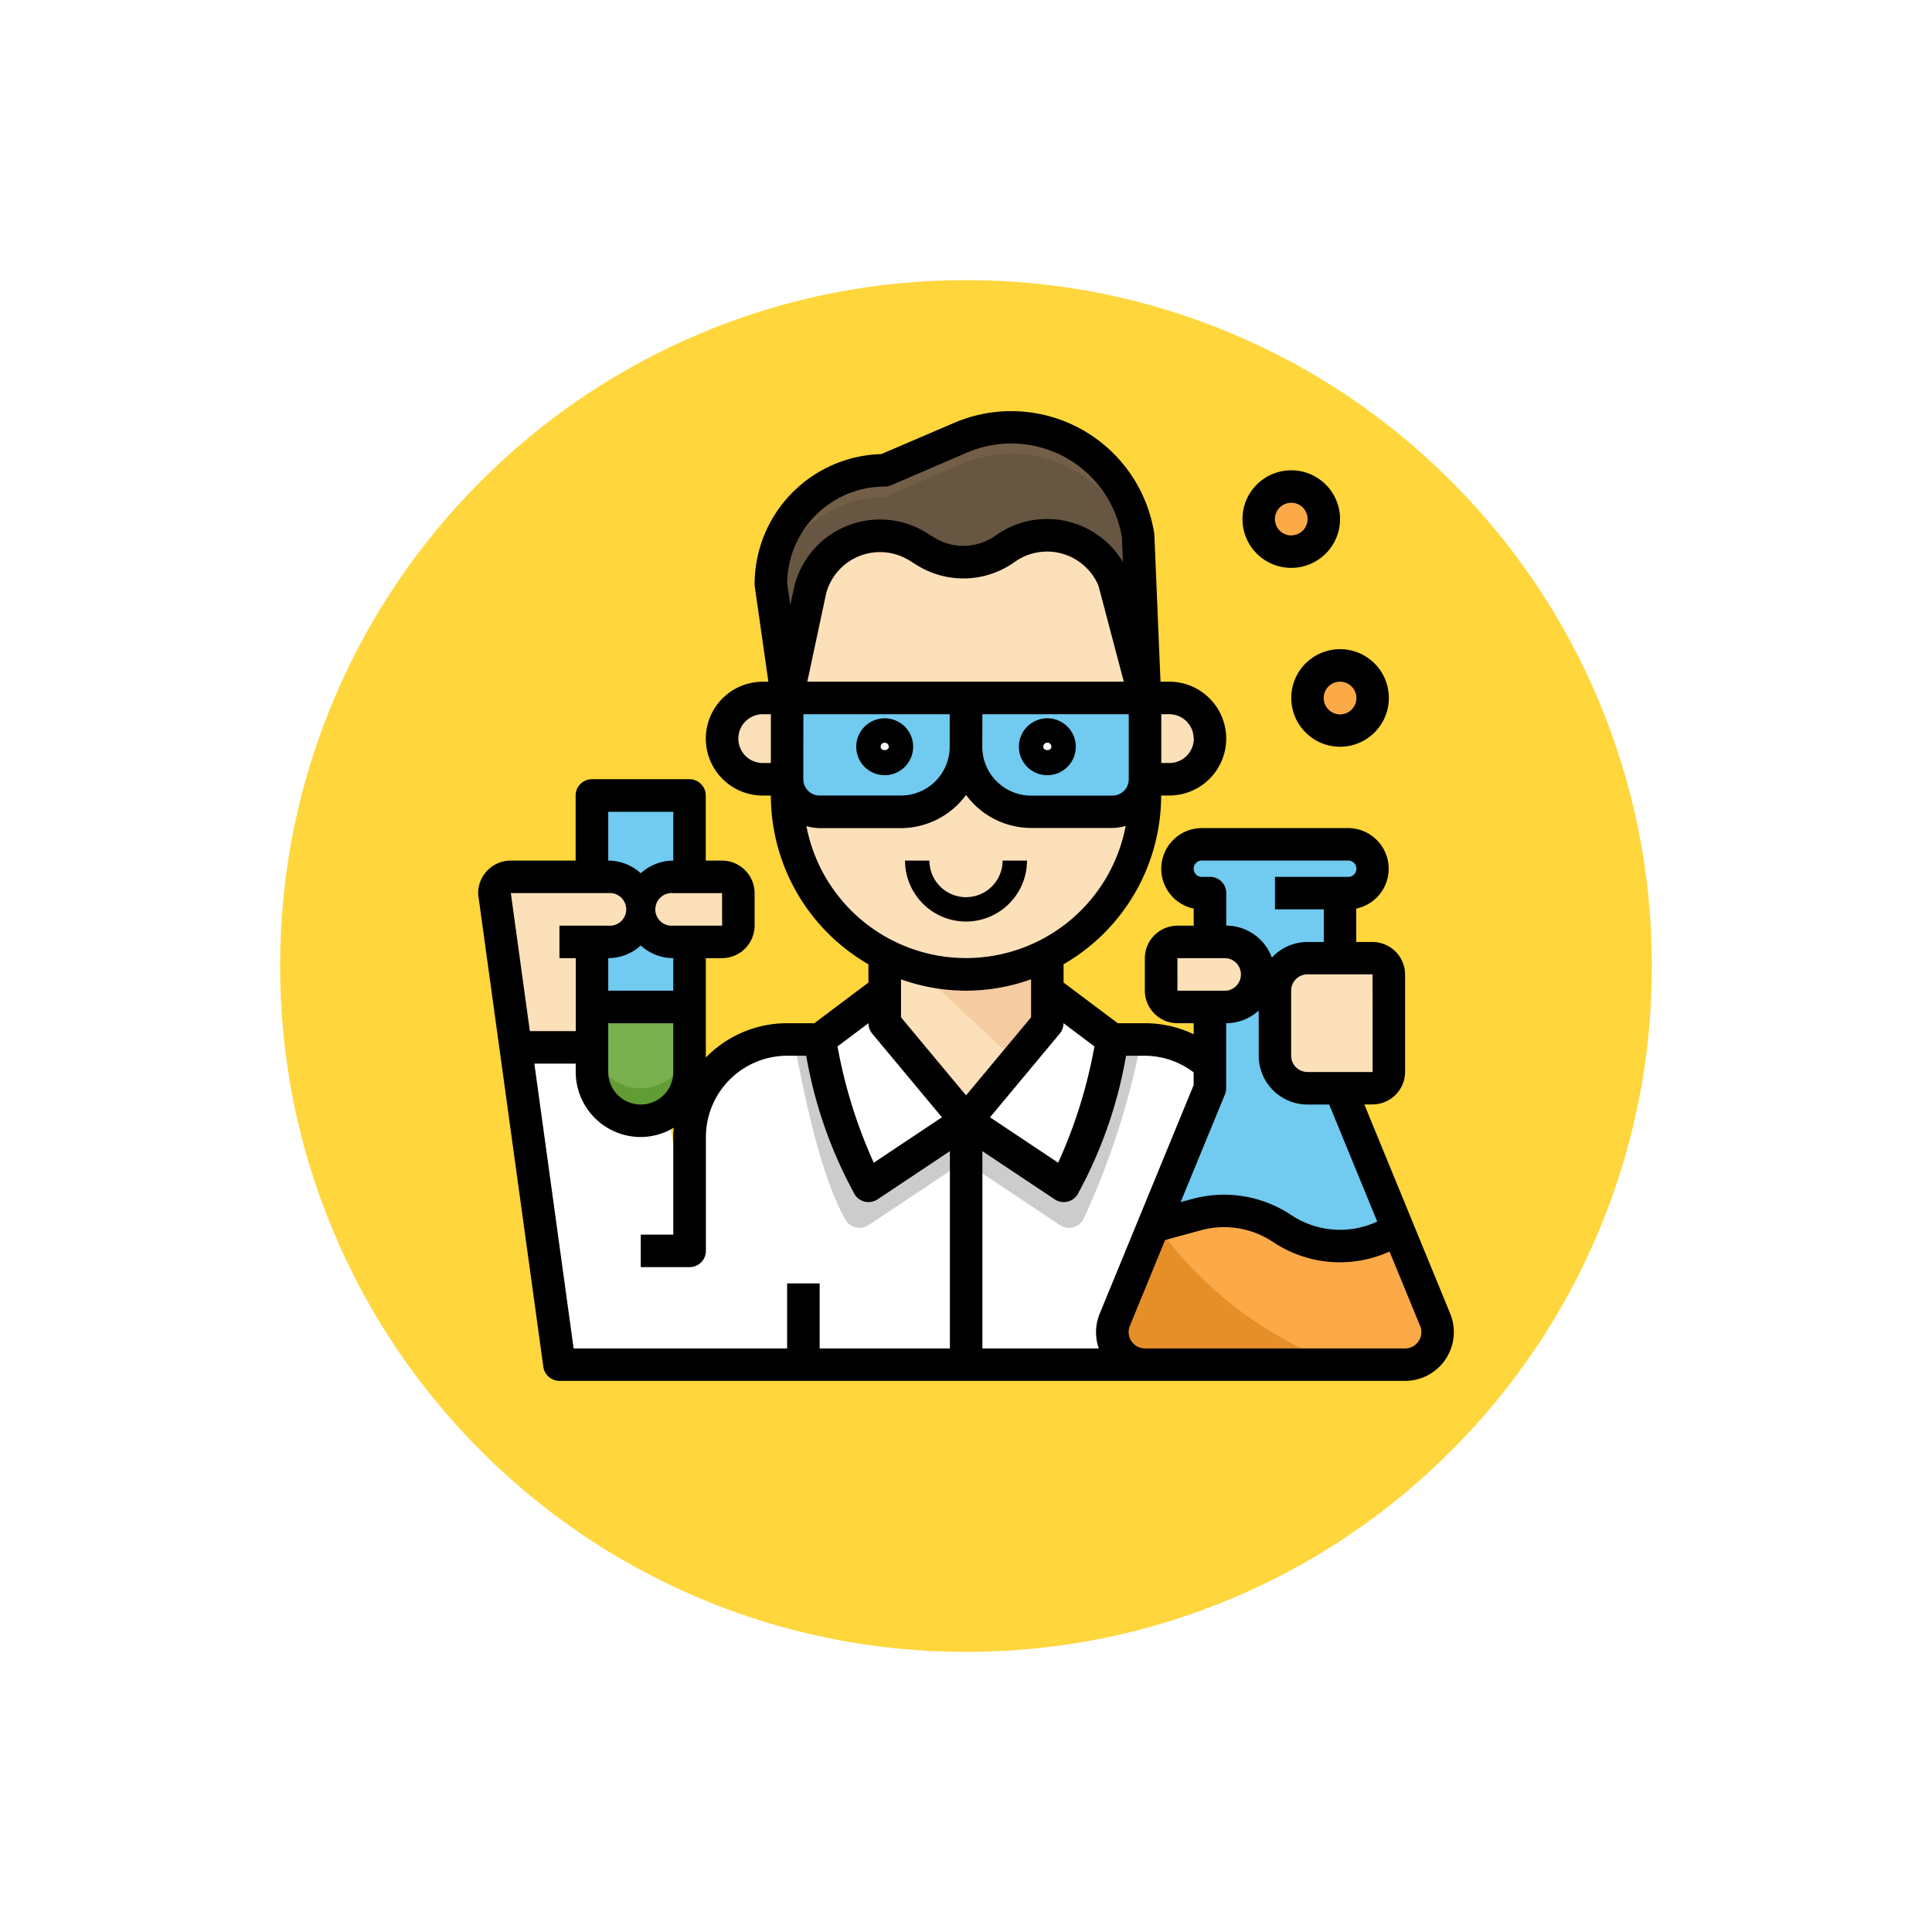 <svg xmlns="http://www.w3.org/2000/svg" xmlns:xlink="http://www.w3.org/1999/xlink" width="82.76" height="82.76" viewBox="0 0 82.76 82.76">
  <defs>
    <filter id="Trazado_874925" x="0" y="0" width="82.76" height="82.76" filterUnits="userSpaceOnUse">
      <feOffset dy="3" input="SourceAlpha"/>
      <feGaussianBlur stdDeviation="3" result="blur"/>
      <feFlood flood-opacity="0.161"/>
      <feComposite operator="in" in2="blur"/>
      <feComposite in="SourceGraphic"/>
    </filter>
  </defs>
  <g id="Grupo_1181807" data-name="Grupo 1181807" transform="translate(-276 -6091.407)">
    <g id="Grupo_1111314" data-name="Grupo 1111314" transform="translate(285 6097.407)">
      <g transform="matrix(1, 0, 0, 1, -9, -6)" filter="url(#Trazado_874925)">
        <g id="Trazado_874925-2" data-name="Trazado 874925" transform="translate(9 6)" fill="#ffd63c">
          <path d="M 32.38 63.26 C 28.21 63.26 24.167 62.444 20.361 60.834 C 16.684 59.279 13.381 57.052 10.545 54.216 C 7.708 51.379 5.481 48.077 3.926 44.4 C 2.316 40.594 1.5 36.55 1.5 32.38 C 1.5 28.21 2.316 24.167 3.926 20.361 C 5.481 16.684 7.708 13.381 10.545 10.545 C 13.381 7.708 16.684 5.481 20.361 3.926 C 24.167 2.316 28.21 1.5 32.38 1.5 C 36.549 1.5 40.593 2.316 44.399 3.926 C 48.076 5.481 51.379 7.708 54.215 10.545 C 57.052 13.381 59.279 16.684 60.834 20.361 C 62.444 24.167 63.26 28.21 63.26 32.38 C 63.26 36.55 62.444 40.594 60.834 44.4 C 59.279 48.077 57.052 51.379 54.215 54.216 C 51.379 57.052 48.076 59.279 44.399 60.834 C 40.593 62.444 36.549 63.26 32.38 63.26 Z" stroke="none"/>
          <path d="M 32.38 3 C 28.412 3 24.565 3.776 20.945 5.308 C 17.447 6.787 14.304 8.906 11.605 11.605 C 8.906 14.304 6.787 17.447 5.308 20.945 C 3.776 24.565 3 28.412 3 32.38 C 3 36.348 3.776 40.195 5.308 43.815 C 6.787 47.314 8.906 50.456 11.605 53.155 C 14.304 55.854 17.447 57.973 20.945 59.453 C 24.565 60.984 28.412 61.76 32.38 61.76 C 36.347 61.76 40.195 60.984 43.815 59.453 C 47.313 57.973 50.455 55.854 53.155 53.155 C 55.854 50.456 57.973 47.314 59.452 43.815 C 60.983 40.195 61.76 36.348 61.76 32.38 C 61.76 28.412 60.983 24.565 59.452 20.945 C 57.973 17.447 55.854 14.304 53.155 11.605 C 50.455 8.906 47.313 6.787 43.815 5.308 C 40.195 3.776 36.347 3 32.38 3 M 32.38 0 C 50.263 0 64.76 14.497 64.76 32.38 L 64.76 32.38 C 64.76 50.263 50.263 64.76 32.38 64.76 C 14.497 64.76 0 50.263 0 32.38 L 0 32.38 C 0 14.497 14.497 0 32.38 0 Z" stroke="none" fill="#fff"/>
        </g>
      </g>
    </g>
    <g id="biochemist_2317919" transform="translate(296.482 6109.012)">
      <path id="Trazado_1047900" data-name="Trazado 1047900" d="M33.953,43.09V42.063A4.164,4.164,0,0,0,31.168,41H29.775s-.7,4.18-2.09,6.27l-4.18-2.786-4.18,2.786c-1.393-2.09-2.09-6.27-2.09-6.27h-2.09a3.483,3.483,0,0,0-3.483,3.483v5.573L10.27,41H4L6.09,54.932H31.167A1.393,1.393,0,0,1,29.881,53Z" transform="translate(-2.607 -14.078)" fill="#fff"/>
      <path id="Trazado_1047901" data-name="Trazado 1047901" d="M9,26h4.18v9.056H9Z" transform="translate(-4.124 -9.527)" fill="#71caf0"/>
      <g id="Grupo_1181416" data-name="Grupo 1181416" transform="translate(10.449 5.327)">
        <path id="Trazado_1047902" data-name="Trazado 1047902" d="M44.045,23.483a1.742,1.742,0,1,0,0-3.483H43v3.483Z" transform="translate(-24.888 -13.033)" fill="#fce0b9"/>
        <path id="Trazado_1047903" data-name="Trazado 1047903" d="M18.742,20a1.742,1.742,0,0,0,0,3.483h1.045V20Z" transform="translate(-17 -13.033)" fill="#fce0b9"/>
        <path id="Trazado_1047904" data-name="Trazado 1047904" d="M35,11.94a3.085,3.085,0,0,0-4.657-1.365,3.085,3.085,0,0,1-3.428.106l-.3-.19A3.085,3.085,0,0,0,22,12.3l-1,4.671v4.876h.035a7.659,7.659,0,0,0,15.256,0h.035V16.966Z" transform="translate(-18.214 -10)" fill="#fce0b9"/>
      </g>
      <path id="Trazado_1047905" data-name="Trazado 1047905" d="M9,39v2.786a2.09,2.09,0,1,0,4.18,0V39Z" transform="translate(-4.124 -13.471)" fill="#78af4f"/>
      <path id="Trazado_1047906" data-name="Trazado 1047906" d="M54.823,49.363l-1.6-3.9-2.469-6.015V31.09H51.1a1.045,1.045,0,0,0,0-2.09H44.829a1.045,1.045,0,1,0,0,2.09h.348v8.359L41.1,49.363a1.393,1.393,0,0,0,1.286,1.929H53.537A1.393,1.393,0,0,0,54.823,49.363Z" transform="translate(-13.831 -10.437)" fill="#71caf0"/>
      <path id="Trazado_1047907" data-name="Trazado 1047907" d="M7.18,38.305V33.786h.7a1.393,1.393,0,0,0,0-2.786H3.7a.7.7,0,0,0-.7.7l.912,6.609Z" transform="translate(-2.303 -11.044)" fill="#fce0b9"/>
      <path id="Trazado_1047908" data-name="Trazado 1047908" d="M26.306,8.475l.3.19a3.085,3.085,0,0,0,3.428-.106A3.085,3.085,0,0,1,34.7,9.924l1.327,5.026L35.732,8a5.5,5.5,0,0,0-7.6-4.2L24.876,5.2A4.876,4.876,0,0,0,20,10.074l.7,4.876,1-4.671A3.085,3.085,0,0,1,26.306,8.475Z" transform="translate(-7.461 -2.657)" fill="#665642"/>
      <path id="Trazado_1047909" data-name="Trazado 1047909" d="M32,22.09a2.787,2.787,0,0,0,2.786,2.786H38.27a1.393,1.393,0,0,0,1.393-1.393V20H32Zm3.483-.7a.7.7,0,1,1-.7.7A.7.7,0,0,1,35.483,21.393Z" transform="translate(-11.101 -7.707)" fill="#71caf0"/>
      <circle id="Elipse_11893" data-name="Elipse 11893" cx="0.697" cy="0.697" r="0.697" transform="translate(23.685 13.686)" fill="#fff"/>
      <path id="Trazado_1047910" data-name="Trazado 1047910" d="M22.393,24.876h3.483a2.787,2.787,0,0,0,2.786-2.786V20H21v3.483A1.393,1.393,0,0,0,22.393,24.876Zm2.786-3.483a.7.7,0,1,1-.7.7A.7.7,0,0,1,25.18,21.393Z" transform="translate(-7.764 -7.707)" fill="#71caf0"/>
      <circle id="Elipse_11894" data-name="Elipse 11894" cx="0.697" cy="0.697" r="0.697" transform="translate(16.719 13.686)" fill="#fff"/>
      <path id="Trazado_1047911" data-name="Trazado 1047911" d="M51,37.393V40.18a1.393,1.393,0,0,0,1.393,1.393h2.788a.7.7,0,0,0,.7-.7V36.7a.7.7,0,0,0-.7-.7H52.391A1.393,1.393,0,0,0,51,37.393Z" transform="translate(-16.865 -12.561)" fill="#fce0b9"/>
      <path id="Trazado_1047912" data-name="Trazado 1047912" d="M12,32.393a1.393,1.393,0,0,0,1.393,1.393h2.09a.7.7,0,0,0,.7-.7V31.7a.7.7,0,0,0-.7-.7h-2.09A1.393,1.393,0,0,0,12,32.393Z" transform="translate(-5.034 -11.044)" fill="#fce0b9"/>
      <path id="Trazado_1047913" data-name="Trazado 1047913" d="M48.18,36.393A1.393,1.393,0,0,0,46.786,35H44.7a.7.7,0,0,0-.7.7V37.09a.7.7,0,0,0,.7.7h2.09A1.393,1.393,0,0,0,48.18,36.393Z" transform="translate(-14.742 -12.257)" fill="#fce0b9"/>
      <circle id="Elipse_11895" data-name="Elipse 11895" cx="1.393" cy="1.393" r="1.393" transform="translate(35.528 10.9)" fill="#fca947"/>
      <circle id="Elipse_11896" data-name="Elipse 11896" cx="1.393" cy="1.393" r="1.393" transform="translate(33.438 3.237)" fill="#fca947"/>
      <path id="Trazado_1047914" data-name="Trazado 1047914" d="M48.267,52.3a4.479,4.479,0,0,0-3.662-.594l-1.861.507L41.1,56.2a1.394,1.394,0,0,0,1.287,1.929H53.536A1.393,1.393,0,0,0,54.822,56.2l-1.6-3.9A4.478,4.478,0,0,1,48.267,52.3Z" transform="translate(-13.83 -17.276)" fill="#fca947"/>
      <path id="Trazado_1047915" data-name="Trazado 1047915" d="M42.391,58.4h8.334l-.387-.153A16.606,16.606,0,0,1,42.9,52.436l-.157.042L41.1,56.472a1.394,1.394,0,0,0,1.286,1.93Z" transform="translate(-13.831 -17.547)" fill="#e68f29"/>
      <path id="Trazado_1047916" data-name="Trazado 1047916" d="M30.483,36.635A7.62,7.62,0,0,1,27,35.8v2.927l3.483,4.18,3.483-4.18V35.8A7.62,7.62,0,0,1,30.483,36.635Z" transform="translate(-9.584 -12.5)" fill="#fce0b9"/>
      <path id="Trazado_1047917" data-name="Trazado 1047917" d="M24.876,6.344l3.255-1.4a5.5,5.5,0,0,1,7.6,4.2l.234,5.587.056.217L35.732,8a5.5,5.5,0,0,0-7.6-4.2L24.876,5.2A4.876,4.876,0,0,0,20,10.074l.06.42A4.874,4.874,0,0,1,24.876,6.344Z" transform="translate(-7.461 -2.657)" fill="#735f47"/>
      <path id="Trazado_1047918" data-name="Trazado 1047918" d="M28.842,36.3l4.333,4.044,1.35-1.62V35.8a7.563,7.563,0,0,1-5.683.5Z" transform="translate(-10.143 -12.5)" fill="#f5cba1"/>
      <path id="Trazado_1047919" data-name="Trazado 1047919" d="M35.055,41s-.7,4.18-2.09,6.27l-.051-.034c-.007.01-.013.024-.02.034L28.75,44.506h0s-4.156,2.738-4.163,2.728l-.05.033-.08-.247a21.272,21.272,0,0,1-1.932-5.985c0-.023-.006-.038-.006-.038H21.4c.4,2.053,1.073,5.668,2.213,7.711a.7.7,0,0,0,1,.244l4.1-2.731,4.1,2.731a.7.7,0,0,0,1-.245A33.4,33.4,0,0,0,36.3,41H35.055Z" transform="translate(-7.887 -14.077)" fill="#ccc"/>
      <path id="Trazado_1047920" data-name="Trazado 1047920" d="M38.27,40.09,35.483,38v1.393L32,43.573l4.18,2.786C37.573,44.27,38.27,40.09,38.27,40.09Z" transform="translate(-11.101 -13.168)" fill="#fff"/>
      <path id="Trazado_1047921" data-name="Trazado 1047921" d="M25.786,38,23,40.09s.7,4.18,2.09,6.27l4.18-2.786-3.483-4.18Z" transform="translate(-8.371 -13.168)" fill="#fff"/>
      <path id="Trazado_1047922" data-name="Trazado 1047922" d="M11.09,43.09A2.09,2.09,0,0,1,9,41v1.393a2.09,2.09,0,0,0,4.18,0V41A2.09,2.09,0,0,1,11.09,43.09Z" transform="translate(-4.124 -14.078)" fill="#619c35"/>
      <path id="Trazado_1047923" data-name="Trazado 1047923" d="M26.469,23.688a1.219,1.219,0,1,1,1.219-1.219A1.22,1.22,0,0,1,26.469,23.688Zm0-1.393a.174.174,0,0,0-.174.174c0,.192.348.192.348,0A.174.174,0,0,0,26.469,22.295Z" transform="translate(-9.054 -8.086)"/>
      <path id="Trazado_1047924" data-name="Trazado 1047924" d="M36.469,23.688a1.219,1.219,0,1,1,1.219-1.219A1.22,1.22,0,0,1,36.469,23.688Zm0-1.393a.174.174,0,0,0-.174.174c0,.192.348.192.348,0A.174.174,0,0,0,36.469,22.295Z" transform="translate(-12.087 -8.086)"/>
      <path id="Trazado_1047925" data-name="Trazado 1047925" d="M30.862,32.612A2.616,2.616,0,0,1,28.25,30h1.045a1.567,1.567,0,0,0,3.135,0h1.045A2.616,2.616,0,0,1,30.862,32.612Z" transform="translate(-9.964 -10.741)"/>
      <path id="Trazado_1047926" data-name="Trazado 1047926" d="M4.793,43.3a.7.7,0,0,0,.69.6H41.706a2.09,2.09,0,0,0,1.93-2.89l-3.675-8.952h.353a1.4,1.4,0,0,0,1.393-1.393v-4.18A1.4,1.4,0,0,0,40.314,25.1h-.7V23.668a1.742,1.742,0,0,0-.348-3.448H33a1.742,1.742,0,0,0-.348,3.448V24.4h-.7a1.4,1.4,0,0,0-1.393,1.393v1.393a1.4,1.4,0,0,0,1.393,1.393h.7v.472a4.869,4.869,0,0,0-2.088-.472H29.4l-2.322-1.742v-.783a8.357,8.357,0,0,0,4.18-7.229h.348a2.438,2.438,0,1,0,0-4.876H31.23l-.263-6.283a.614.614,0,0,0-.008-.079A6.2,6.2,0,0,0,22.4,2.858L19.268,4.2A5.579,5.579,0,0,0,13.843,9.77a.675.675,0,0,0,.007.1l.583,4.081h-.242a2.438,2.438,0,1,0,0,4.876h.348a8.358,8.358,0,0,0,4.18,7.229v.782L16.4,28.579H15.236a4.858,4.858,0,0,0-3.483,1.471V25.792h.7A1.4,1.4,0,0,0,13.843,24.4V23.006a1.4,1.4,0,0,0-1.393-1.393h-.7V18.826a.7.7,0,0,0-.7-.7H6.876a.7.7,0,0,0-.7.7v2.786H3.393A1.4,1.4,0,0,0,2,23.006a.622.622,0,0,0,.007.1Zm37.491-1.1a.684.684,0,0,1-.579.31H30.56a.7.7,0,0,1-.642-.968l1.51-3.676,1.53-.417a3.781,3.781,0,0,1,3.092.5,5.141,5.141,0,0,0,4.991.41l1.308,3.185A.681.681,0,0,1,42.285,42.2ZM40.316,30.669H37.526a.7.7,0,0,1-.7-.7V27.185a.7.7,0,0,1,.7-.7h2.788Zm-6.969-8.359H33a.348.348,0,1,1,0-.7h6.272a.348.348,0,0,1,0,.7H36.134V23.7h2.091V25.1h-.7A2.079,2.079,0,0,0,36,25.769a2.085,2.085,0,0,0-1.954-1.37h0V23.006a.7.7,0,0,0-.7-.7Zm-1.392,3.483h2.09a.7.7,0,0,1,0,1.393h-2.09Zm2.09,2.786a2.074,2.074,0,0,0,1.392-.543v1.936a2.092,2.092,0,0,0,2.09,2.09h.929l2.058,5.013a3.775,3.775,0,0,1-3.69-.282,5.183,5.183,0,0,0-4.231-.687l-.5.135L33.99,31.63a.69.69,0,0,0,.052-.265V28.579ZM32.65,30.686v.542l-4.02,9.783a2.086,2.086,0,0,0-.042,1.5H23.6V34.06l3.1,2.065a.7.7,0,0,0,.966-.193,19.075,19.075,0,0,0,2.088-5.96h.815A3.465,3.465,0,0,1,32.65,30.686ZM28.4,29.573a21.215,21.215,0,0,1-1.553,4.982l-2.92-1.946,2.986-3.584a.7.7,0,0,0,.162-.447ZM15.932,15.343H22.2v1.393a2.092,2.092,0,0,1-2.09,2.09H16.629a.7.7,0,0,1-.7-.7ZM16.1,13.95l.809-3.79a2.388,2.388,0,0,1,3.569-1.4l.305.19a3.77,3.77,0,0,0,4.2-.13,2.388,2.388,0,0,1,3.59,1.02l1.085,4.108H16.1Zm7.5,1.393h6.27v2.786a.7.7,0,0,1-.7.7H25.685a2.092,2.092,0,0,1-2.09-2.09Zm9.056,1.045a1.046,1.046,0,0,1-1.045,1.045h-.348v-2.09h.348A1.046,1.046,0,0,1,32.651,16.388ZM19.416,5.59a.686.686,0,0,0,.274-.056l3.255-1.4a4.805,4.805,0,0,1,6.632,3.629l.045,1.066a3.783,3.783,0,0,0-5.449-1.145,2.382,2.382,0,0,1-2.654.082l-.305-.19A3.78,3.78,0,0,0,15.553,9.83l-.181.845-.136-.952A4.185,4.185,0,0,1,19.416,5.59ZM14.191,17.433a1.045,1.045,0,0,1,0-2.09h.348v2.09Zm1.868,2.7a2.06,2.06,0,0,0,.57.089h3.483A3.471,3.471,0,0,0,22.9,18.8a3.471,3.471,0,0,0,2.786,1.415h3.483a2.06,2.06,0,0,0,.57-.089,6.962,6.962,0,0,1-13.679,0ZM22.9,27.185a8.305,8.305,0,0,0,2.786-.488v1.629L22.9,31.67l-2.786-3.344V26.7A8.305,8.305,0,0,0,22.9,27.185Zm-4.18,1.393a.7.7,0,0,0,.161.447l2.986,3.584-2.92,1.946a21.191,21.191,0,0,1-1.553-4.982ZM11.056,39.028a.7.7,0,0,0,.7-.7V33.455a3.487,3.487,0,0,1,3.483-3.483h.815a19.075,19.075,0,0,0,2.088,5.96.7.7,0,0,0,.966.193l3.1-2.065v8.451H16.629V39.725H15.236v2.786H6.09l-1.682-12.2H6.18v.357a2.789,2.789,0,0,0,2.786,2.786,2.754,2.754,0,0,0,1.413-.4c-.01.132-.02.264-.02.4v4.18H8.966v1.393ZM7.573,28.579h2.786v2.09a1.393,1.393,0,0,1-2.786,0Zm2.786-1.393H7.573V25.792a2.076,2.076,0,0,0,1.393-.543,2.073,2.073,0,0,0,1.393.543ZM12.451,24.4H10.359a.7.7,0,1,1,0-1.393h2.09ZM7.573,19.523h2.786v2.09a2.076,2.076,0,0,0-1.393.543,2.073,2.073,0,0,0-1.393-.543Zm0,3.483a.7.7,0,1,1,0,1.393H5.483v1.393h.7v3.126H4.215L3.4,23.006Z" transform="translate(-2 -2.353)"/>
      <path id="Trazado_1047927" data-name="Trazado 1047927" d="M54.09,21.18A2.09,2.09,0,1,0,52,19.09,2.092,2.092,0,0,0,54.09,21.18Zm0-2.786a.7.7,0,1,1-.7.7A.7.7,0,0,1,54.09,18.393Z" transform="translate(-17.169 -6.797)"/>
      <path id="Trazado_1047928" data-name="Trazado 1047928" d="M53.18,8.09a2.09,2.09,0,1,0-2.09,2.09A2.092,2.092,0,0,0,53.18,8.09Zm-2.09.7a.7.7,0,1,1,.7-.7A.7.7,0,0,1,51.09,8.786Z" transform="translate(-16.259 -3.459)"/>
    </g>
  </g>
</svg>

